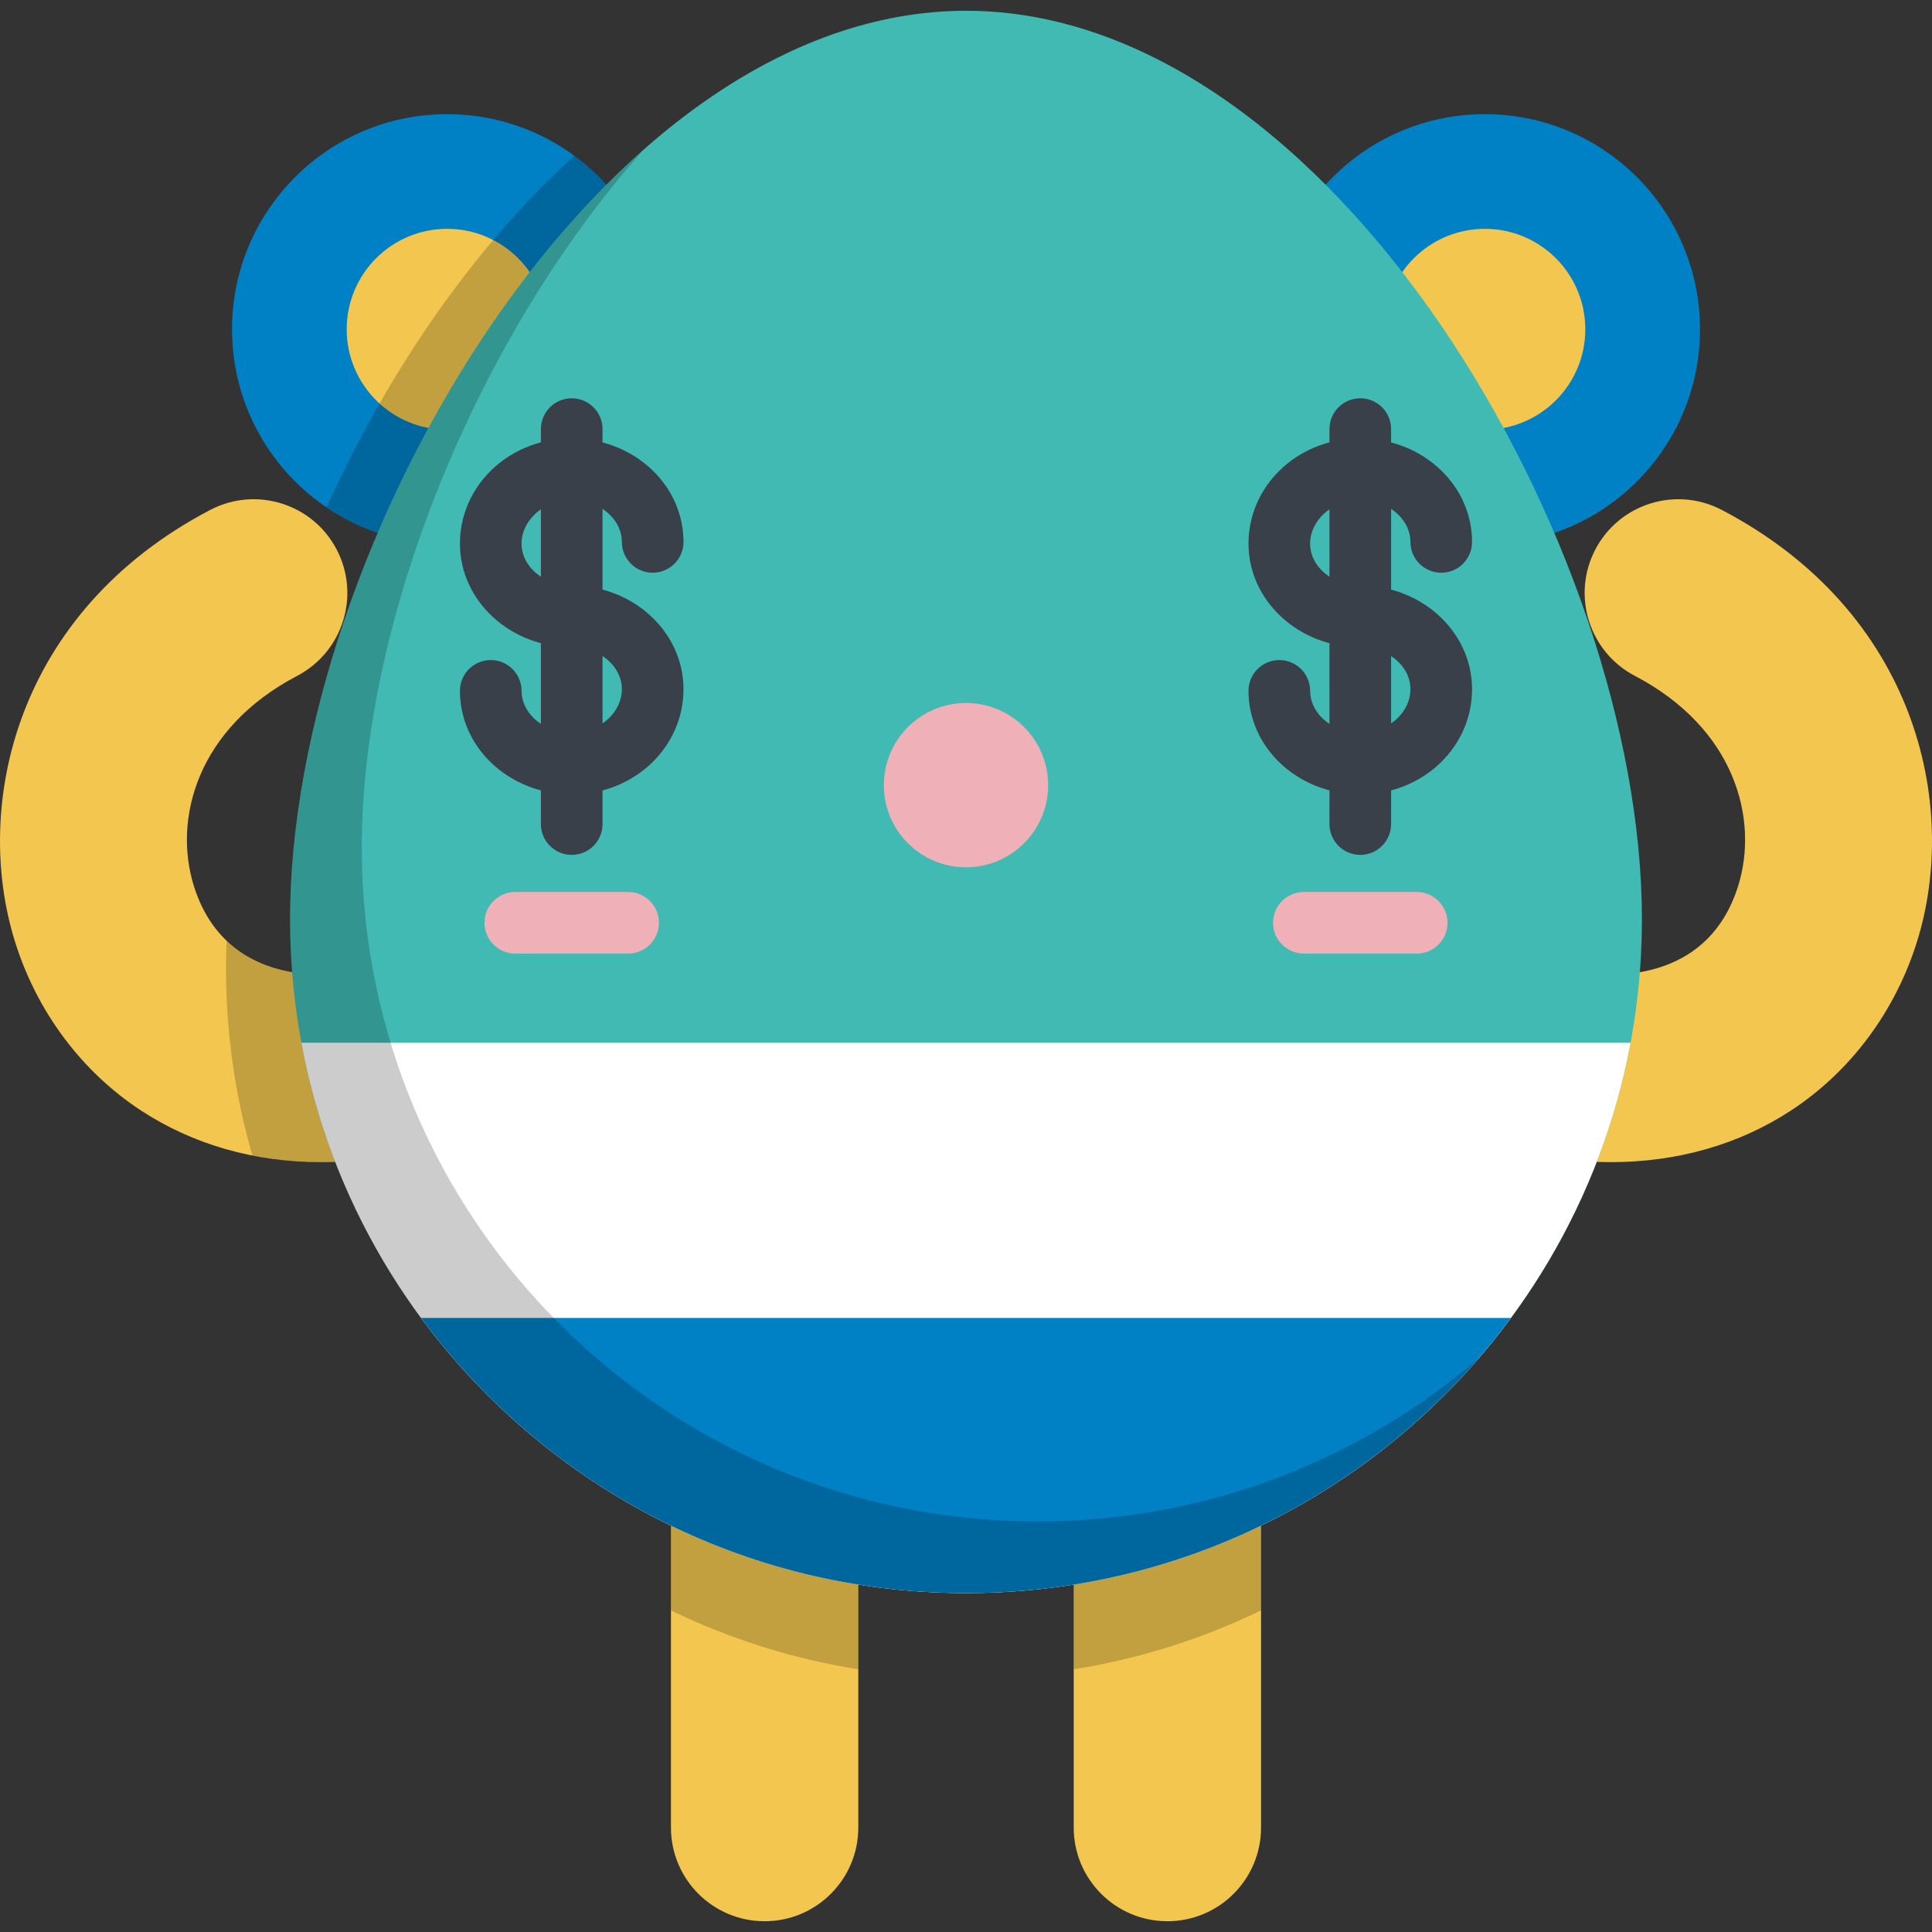 <?xml version="1.0" encoding="iso-8859-1"?>
<!-- Generator: Adobe Illustrator 19.0.0, SVG Export Plug-In . SVG Version: 6.00 Build 0)  -->
<svg xmlns="http://www.w3.org/2000/svg" xmlns:xlink="http://www.w3.org/1999/xlink" version="1.1" id="Layer_1" x="0px" y="0px" viewBox="0 0 512 512" style="enable-background:new 0 0 512 512;" xml:space="preserve">
<rect x="0" y="0" width="512" height="512" fill="#333333" stroke="none"/>
<path style="fill:#F3C74F;" d="M85.157,307.981c-17.682,0-34.026-4.658-47.835-13.717c-15.743-10.326-27.593-26.232-33.37-44.788  c-11.245-36.129,0.154-87.319,51.758-114.339c12.149-6.359,27.146-1.669,33.504,10.476c6.359,12.145,1.669,27.146-10.476,33.504  c-26.547,13.901-32.882,37.943-27.384,55.605c7.616,24.465,30.921,24.371,40.588,23.19c13.609-1.646,25.983,8.03,27.641,21.639  c1.657,13.608-8.03,25.983-21.639,27.641C93.617,307.719,89.35,307.981,85.157,307.981z"/>
<path style="opacity:0.2;enable-background:new    ;" d="M119.583,279.55c-1.658-13.609-14.032-23.285-27.641-21.639  c-7.135,0.872-21.694,1.139-31.896-8.612c-0.098,2.463-0.161,4.909-0.161,7.322c0,17.21,2.449,33.849,7.006,49.598  c5.887,1.163,11.991,1.762,18.268,1.762c4.193,0,8.46-0.262,12.786-0.789C111.552,305.534,121.24,293.159,119.583,279.55z"/>
<g>
	<path style="fill:#F3C74F;" d="M426.843,307.981c-4.194,0-8.458-0.262-12.786-0.789c-13.609-1.658-23.296-14.032-21.639-27.641   c1.658-13.609,14.027-23.291,27.641-21.639c9.667,1.181,32.973,1.274,40.588-23.19c5.498-17.661-0.838-41.704-27.386-55.605   c-12.145-6.358-16.835-21.36-10.476-33.504c6.359-12.144,21.361-16.833,33.504-10.476c51.604,27.02,63.003,78.21,51.758,114.339   c-5.777,18.556-17.627,34.461-33.369,44.788C460.87,303.323,444.523,307.981,426.843,307.981z"/>
	<path style="fill:#F3C74F;" d="M309.367,509.145c-13.709,0-24.822-11.113-24.822-24.822v-93.995   c0-13.709,11.113-24.822,24.822-24.822c13.709,0,24.822,11.113,24.822,24.822v93.995   C334.189,498.033,323.077,509.145,309.367,509.145z"/>
</g>
<path style="opacity:0.2;enable-background:new    ;" d="M309.367,365.506c-13.709,0-24.822,11.113-24.822,24.822v52.059  c17.527-2.799,34.205-8.127,49.644-15.608v-36.451C334.189,376.619,323.077,365.506,309.367,365.506z"/>
<path style="fill:#F3C74F;" d="M202.633,509.145c-13.709,0-24.822-11.113-24.822-24.822v-93.995  c0-13.709,11.113-24.822,24.822-24.822c13.709,0,24.822,11.113,24.822,24.822v93.995  C227.455,498.033,216.342,509.145,202.633,509.145z"/>
<path style="opacity:0.2;enable-background:new    ;" d="M202.633,365.506c-13.709,0-24.822,11.113-24.822,24.822v36.451  c15.438,7.481,32.117,12.809,49.644,15.608v-52.059C227.455,376.619,216.342,365.506,202.633,365.506z"/>
<circle style="fill:#0081C6;" cx="393.506" cy="87.261" r="57.005"/>
<circle style="fill:#F3C74F;" cx="393.506" cy="87.261" r="26.617"/>
<circle style="fill:#0081C6;" cx="118.496" cy="87.261" r="57.005"/>
<circle style="fill:#F3C74F;" cx="118.496" cy="87.261" r="26.617"/>
<path style="opacity:0.2;enable-background:new    ;" d="M152.199,41.282c-26.804,24.225-49.539,57.573-65.688,93.169  c9.121,6.194,20.13,9.816,31.986,9.816c31.486,0,57.009-25.525,57.009-57.009C175.508,68.382,166.329,51.658,152.199,41.282z"/>
<path style="fill:#40BAB3;" d="M435.128,243.59c0-98.637-82.232-240.735-179.129-240.735S76.872,144.953,76.872,243.59  S157.07,422.188,256,422.188S435.128,342.228,435.128,243.59z"/>
<g>
	<circle style="fill:#F0B0B7;" cx="256.001" cy="208.076" r="21.774"/>
	<path style="fill:#F0B0B7;" d="M166.464,252.712H136.56c-4.509,0-8.165-3.655-8.165-8.165c0-4.511,3.656-8.165,8.165-8.165h29.904   c4.509,0,8.165,3.655,8.165,8.165C174.629,249.056,170.973,252.712,166.464,252.712z"/>
	<path style="fill:#F0B0B7;" d="M375.44,252.712h-29.904c-4.509,0-8.165-3.655-8.165-8.165c0-4.511,3.656-8.165,8.165-8.165h29.904   c4.509,0,8.165,3.655,8.165,8.165C383.606,249.056,379.95,252.712,375.44,252.712z"/>
</g>
<path style="fill:#FFFFFF;" d="M79.889,276.346C95.319,359.338,168.294,422.189,256,422.189c87.707,0,160.68-62.852,176.111-145.843  L79.889,276.346L79.889,276.346z"/>
<path style="fill:#0081C6;" d="M111.599,349.267c32.603,44.218,85.135,72.921,144.401,72.921s111.798-28.703,144.401-72.921H111.599  z"/>
<path style="opacity:0.2;enable-background:new    ;" d="M274.995,403.193c-98.929,0-179.127-79.961-179.127-178.598  c0-59.383,29.811-134.504,74.677-184.902C115.29,88.47,76.872,176.175,76.872,243.59c0,98.638,80.198,178.598,179.127,178.598  c54.392,0,103.117-24.176,135.969-62.333C360.584,386.861,319.704,403.193,274.995,403.193z"/>
<g>
	<path style="fill:#394049;" d="M151.53,210.529c-8.08,0.001-15.843-3.056-21.434-8.469c-5.292-5.126-8.207-11.863-8.207-18.972   c0-4.511,3.656-8.165,8.165-8.165c4.509,0,8.165,3.655,8.165,8.165c0,2.648,1.15,5.219,3.238,7.241   c2.667,2.584,6.509,3.98,10.575,3.862c7.041-0.224,12.77-5.413,12.77-11.564c0-6.127-5.962-11.111-13.29-11.111   c-16.334,0-29.622-12.311-29.622-27.442c0-15.127,12.553-27.376,28.578-27.887c8.439-0.255,16.631,2.811,22.457,8.454   c5.292,5.126,8.207,11.863,8.207,18.972c0,4.511-3.656,8.165-8.165,8.165s-8.165-3.655-8.165-8.165c0-2.648-1.15-5.219-3.238-7.241   c-2.668-2.584-6.521-3.986-10.575-3.862c-7.041,0.224-12.77,5.413-12.77,11.565c0,6.127,5.962,11.111,13.291,11.111   c16.333,0,29.621,12.311,29.621,27.442c0,15.126-12.553,27.376-28.578,27.886C152.212,210.523,151.871,210.529,151.53,210.529z"/>
	<path style="fill:#394049;" d="M151.511,226.553c-4.509,0-8.165-3.655-8.165-8.165V113.714c0-4.511,3.656-8.165,8.165-8.165   s8.165,3.655,8.165,8.165v104.673C159.677,222.898,156.021,226.553,151.511,226.553z"/>
	<path style="fill:#394049;" d="M360.508,210.529c-8.08,0.001-15.843-3.056-21.434-8.469c-5.292-5.126-8.207-11.863-8.207-18.972   c0-4.511,3.656-8.165,8.165-8.165s8.165,3.655,8.165,8.165c0,2.648,1.15,5.219,3.238,7.241c2.667,2.584,6.509,3.98,10.575,3.862   c7.041-0.224,12.77-5.413,12.77-11.564c0-6.127-5.962-11.111-13.291-11.111c-16.333,0-29.622-12.311-29.622-27.442   c0-15.127,12.553-27.376,28.579-27.887c8.441-0.255,16.632,2.811,22.457,8.454c5.292,5.126,8.207,11.863,8.207,18.972   c0,4.511-3.656,8.165-8.165,8.165s-8.165-3.655-8.165-8.165c0-2.648-1.15-5.219-3.238-7.241c-2.668-2.584-6.521-3.986-10.575-3.862   c-7.041,0.224-12.77,5.413-12.77,11.565c0,6.127,5.962,11.111,13.291,11.111c16.333,0,29.621,12.311,29.621,27.442   c0,15.126-12.553,27.376-28.578,27.886C361.189,210.523,360.848,210.529,360.508,210.529z"/>
	<path style="fill:#394049;" d="M360.488,226.553c-4.509,0-8.165-3.655-8.165-8.165V113.714c0-4.511,3.656-8.165,8.165-8.165   s8.165,3.655,8.165,8.165v104.673C368.653,222.898,364.999,226.553,360.488,226.553z"/>
</g>
<g>
</g>
<g>
</g>
<g>
</g>
<g>
</g>
<g>
</g>
<g>
</g>
<g>
</g>
<g>
</g>
<g>
</g>
<g>
</g>
<g>
</g>
<g>
</g>
<g>
</g>
<g>
</g>
<g>
</g>
</svg>
